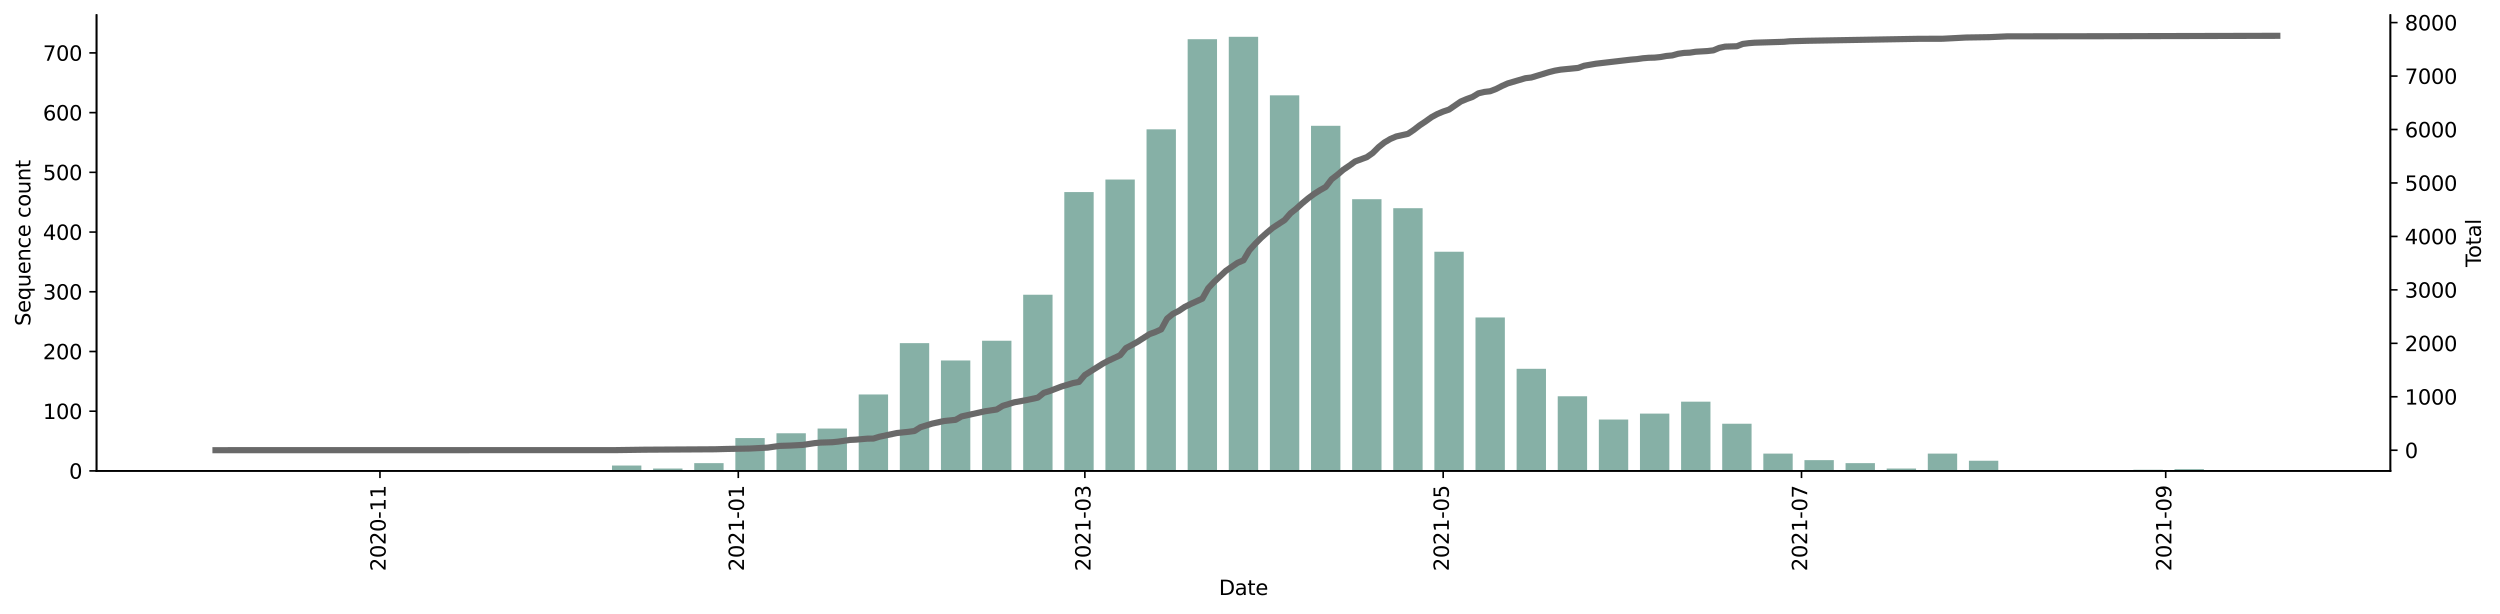 <?xml version="1.0" encoding="utf-8" standalone="no"?>
<!DOCTYPE svg PUBLIC "-//W3C//DTD SVG 1.1//EN"
  "http://www.w3.org/Graphics/SVG/1.1/DTD/svg11.dtd">
<svg height="298.764pt" version="1.1" viewBox="0 0 1216.294 298.764" width="1216.294pt" xmlns="http://www.w3.org/2000/svg" xmlns:xlink="http://www.w3.org/1999/xlink">
 <defs>
  <style type="text/css">*{stroke-linecap:butt;stroke-linejoin:round;}</style>
 </defs>
 <g id="figure_1">
  <g id="patch_1">
   <path d="M 0 298.764 
L 1216.294 298.764 
L 1216.294 0 
L 0 0 
z
" style="fill:#ffffff;"/>
  </g>
  <g id="axes_1">
   <g id="patch_2">
    <path d="M 46.966 229.103 
L 1162.966 229.103 
L 1162.966 7.343 
L 46.966 7.343 
z
" style="fill:#ffffff;"/>
   </g>
   <g id="patch_3">
    <path clip-path="url(#p8b5e07cbc6)" d="M 97.693 229.103 
L 111.982 229.103 
L 111.982 228.812 
L 97.693 228.812 
z
" style="fill:#86b0a6;"/>
   </g>
   <g id="patch_4">
    <path clip-path="url(#p8b5e07cbc6)" d="M 277.739 229.103 
L 292.028 229.103 
L 292.028 228.812 
L 277.739 228.812 
z
" style="fill:#86b0a6;"/>
   </g>
   <g id="patch_5">
    <path clip-path="url(#p8b5e07cbc6)" d="M 297.744 229.103 
L 312.033 229.103 
L 312.033 226.488 
L 297.744 226.488 
z
" style="fill:#86b0a6;"/>
   </g>
   <g id="patch_6">
    <path clip-path="url(#p8b5e07cbc6)" d="M 317.749 229.103 
L 332.039 229.103 
L 332.039 227.941 
L 317.749 227.941 
z
" style="fill:#86b0a6;"/>
   </g>
   <g id="patch_7">
    <path clip-path="url(#p8b5e07cbc6)" d="M 337.754 229.103 
L 352.044 229.103 
L 352.044 225.326 
L 337.754 225.326 
z
" style="fill:#86b0a6;"/>
   </g>
   <g id="patch_8">
    <path clip-path="url(#p8b5e07cbc6)" d="M 357.759 229.103 
L 372.049 229.103 
L 372.049 213.125 
L 357.759 213.125 
z
" style="fill:#86b0a6;"/>
   </g>
   <g id="patch_9">
    <path clip-path="url(#p8b5e07cbc6)" d="M 377.765 229.103 
L 392.054 229.103 
L 392.054 210.801 
L 377.765 210.801 
z
" style="fill:#86b0a6;"/>
   </g>
   <g id="patch_10">
    <path clip-path="url(#p8b5e07cbc6)" d="M 397.77 229.103 
L 412.059 229.103 
L 412.059 208.477 
L 397.77 208.477 
z
" style="fill:#86b0a6;"/>
   </g>
   <g id="patch_11">
    <path clip-path="url(#p8b5e07cbc6)" d="M 417.775 229.103 
L 432.064 229.103 
L 432.064 191.918 
L 417.775 191.918 
z
" style="fill:#86b0a6;"/>
   </g>
   <g id="patch_12">
    <path clip-path="url(#p8b5e07cbc6)" d="M 437.78 229.103 
L 452.069 229.103 
L 452.069 166.934 
L 437.78 166.934 
z
" style="fill:#86b0a6;"/>
   </g>
   <g id="patch_13">
    <path clip-path="url(#p8b5e07cbc6)" d="M 457.785 229.103 
L 472.074 229.103 
L 472.074 175.359 
L 457.785 175.359 
z
" style="fill:#86b0a6;"/>
   </g>
   <g id="patch_14">
    <path clip-path="url(#p8b5e07cbc6)" d="M 477.79 229.103 
L 492.08 229.103 
L 492.08 165.772 
L 477.79 165.772 
z
" style="fill:#86b0a6;"/>
   </g>
   <g id="patch_15">
    <path clip-path="url(#p8b5e07cbc6)" d="M 497.795 229.103 
L 512.085 229.103 
L 512.085 143.403 
L 497.795 143.403 
z
" style="fill:#86b0a6;"/>
   </g>
   <g id="patch_16">
    <path clip-path="url(#p8b5e07cbc6)" d="M 517.8 229.103 
L 532.09 229.103 
L 532.09 93.435 
L 517.8 93.435 
z
" style="fill:#86b0a6;"/>
   </g>
   <g id="patch_17">
    <path clip-path="url(#p8b5e07cbc6)" d="M 537.806 229.103 
L 552.095 229.103 
L 552.095 87.334 
L 537.806 87.334 
z
" style="fill:#86b0a6;"/>
   </g>
   <g id="patch_18">
    <path clip-path="url(#p8b5e07cbc6)" d="M 557.811 229.103 
L 572.1 229.103 
L 572.1 62.932 
L 557.811 62.932 
z
" style="fill:#86b0a6;"/>
   </g>
   <g id="patch_19">
    <path clip-path="url(#p8b5e07cbc6)" d="M 577.816 229.103 
L 592.105 229.103 
L 592.105 19.065 
L 577.816 19.065 
z
" style="fill:#86b0a6;"/>
   </g>
   <g id="patch_20">
    <path clip-path="url(#p8b5e07cbc6)" d="M 597.821 229.103 
L 612.11 229.103 
L 612.11 17.903 
L 597.821 17.903 
z
" style="fill:#86b0a6;"/>
   </g>
   <g id="patch_21">
    <path clip-path="url(#p8b5e07cbc6)" d="M 617.826 229.103 
L 632.115 229.103 
L 632.115 46.373 
L 617.826 46.373 
z
" style="fill:#86b0a6;"/>
   </g>
   <g id="patch_22">
    <path clip-path="url(#p8b5e07cbc6)" d="M 637.831 229.103 
L 652.121 229.103 
L 652.121 61.189 
L 637.831 61.189 
z
" style="fill:#86b0a6;"/>
   </g>
   <g id="patch_23">
    <path clip-path="url(#p8b5e07cbc6)" d="M 657.836 229.103 
L 672.126 229.103 
L 672.126 96.921 
L 657.836 96.921 
z
" style="fill:#86b0a6;"/>
   </g>
   <g id="patch_24">
    <path clip-path="url(#p8b5e07cbc6)" d="M 677.841 229.103 
L 692.131 229.103 
L 692.131 101.279 
L 677.841 101.279 
z
" style="fill:#86b0a6;"/>
   </g>
   <g id="patch_25">
    <path clip-path="url(#p8b5e07cbc6)" d="M 697.847 229.103 
L 712.136 229.103 
L 712.136 122.486 
L 697.847 122.486 
z
" style="fill:#86b0a6;"/>
   </g>
   <g id="patch_26">
    <path clip-path="url(#p8b5e07cbc6)" d="M 717.852 229.103 
L 732.141 229.103 
L 732.141 154.442 
L 717.852 154.442 
z
" style="fill:#86b0a6;"/>
   </g>
   <g id="patch_27">
    <path clip-path="url(#p8b5e07cbc6)" d="M 737.857 229.103 
L 752.146 229.103 
L 752.146 179.426 
L 737.857 179.426 
z
" style="fill:#86b0a6;"/>
   </g>
   <g id="patch_28">
    <path clip-path="url(#p8b5e07cbc6)" d="M 757.862 229.103 
L 772.151 229.103 
L 772.151 192.789 
L 757.862 192.789 
z
" style="fill:#86b0a6;"/>
   </g>
   <g id="patch_29">
    <path clip-path="url(#p8b5e07cbc6)" d="M 777.867 229.103 
L 792.156 229.103 
L 792.156 204.119 
L 777.867 204.119 
z
" style="fill:#86b0a6;"/>
   </g>
   <g id="patch_30">
    <path clip-path="url(#p8b5e07cbc6)" d="M 797.872 229.103 
L 812.162 229.103 
L 812.162 201.214 
L 797.872 201.214 
z
" style="fill:#86b0a6;"/>
   </g>
   <g id="patch_31">
    <path clip-path="url(#p8b5e07cbc6)" d="M 817.877 229.103 
L 832.167 229.103 
L 832.167 195.404 
L 817.877 195.404 
z
" style="fill:#86b0a6;"/>
   </g>
   <g id="patch_32">
    <path clip-path="url(#p8b5e07cbc6)" d="M 837.882 229.103 
L 852.172 229.103 
L 852.172 206.153 
L 837.882 206.153 
z
" style="fill:#86b0a6;"/>
   </g>
   <g id="patch_33">
    <path clip-path="url(#p8b5e07cbc6)" d="M 857.888 229.103 
L 872.177 229.103 
L 872.177 220.678 
L 857.888 220.678 
z
" style="fill:#86b0a6;"/>
   </g>
   <g id="patch_34">
    <path clip-path="url(#p8b5e07cbc6)" d="M 877.893 229.103 
L 892.182 229.103 
L 892.182 223.874 
L 877.893 223.874 
z
" style="fill:#86b0a6;"/>
   </g>
   <g id="patch_35">
    <path clip-path="url(#p8b5e07cbc6)" d="M 897.898 229.103 
L 912.187 229.103 
L 912.187 225.326 
L 897.898 225.326 
z
" style="fill:#86b0a6;"/>
   </g>
   <g id="patch_36">
    <path clip-path="url(#p8b5e07cbc6)" d="M 917.903 229.103 
L 932.192 229.103 
L 932.192 227.941 
L 917.903 227.941 
z
" style="fill:#86b0a6;"/>
   </g>
   <g id="patch_37">
    <path clip-path="url(#p8b5e07cbc6)" d="M 937.908 229.103 
L 952.197 229.103 
L 952.197 220.678 
L 937.908 220.678 
z
" style="fill:#86b0a6;"/>
   </g>
   <g id="patch_38">
    <path clip-path="url(#p8b5e07cbc6)" d="M 957.913 229.103 
L 972.203 229.103 
L 972.203 224.164 
L 957.913 224.164 
z
" style="fill:#86b0a6;"/>
   </g>
   <g id="patch_39">
    <path clip-path="url(#p8b5e07cbc6)" d="M 977.918 229.103 
L 992.208 229.103 
L 992.208 228.812 
L 977.918 228.812 
z
" style="fill:#86b0a6;"/>
   </g>
   <g id="patch_40">
    <path clip-path="url(#p8b5e07cbc6)" d="M 997.923 229.103 
L 1012.213 229.103 
L 1012.213 228.812 
L 997.923 228.812 
z
" style="fill:#86b0a6;"/>
   </g>
   <g id="patch_41">
    <path clip-path="url(#p8b5e07cbc6)" d="M 1017.928 229.103 
L 1032.218 229.103 
L 1032.218 228.812 
L 1017.928 228.812 
z
" style="fill:#86b0a6;"/>
   </g>
   <g id="patch_42">
    <path clip-path="url(#p8b5e07cbc6)" d="M 1037.934 229.103 
L 1052.223 229.103 
L 1052.223 228.522 
L 1037.934 228.522 
z
" style="fill:#86b0a6;"/>
   </g>
   <g id="patch_43">
    <path clip-path="url(#p8b5e07cbc6)" d="M 1057.939 229.103 
L 1072.228 229.103 
L 1072.228 228.231 
L 1057.939 228.231 
z
" style="fill:#86b0a6;"/>
   </g>
   <g id="patch_44">
    <path clip-path="url(#p8b5e07cbc6)" d="M 1077.944 229.103 
L 1092.233 229.103 
L 1092.233 228.812 
L 1077.944 228.812 
z
" style="fill:#86b0a6;"/>
   </g>
   <g id="patch_45">
    <path clip-path="url(#p8b5e07cbc6)" d="M 1097.949 229.103 
L 1112.238 229.103 
L 1112.238 228.812 
L 1097.949 228.812 
z
" style="fill:#86b0a6;"/>
   </g>
   <g id="matplotlib.axis_1">
    <g id="xtick_1">
     <g id="line2d_1">
      <defs>
       <path d="M 0 0 
L 0 3.5 
" id="ma25af32437" style="stroke:#000000;stroke-width:0.8;"/>
      </defs>
      <g>
       <use style="stroke:#000000;stroke-width:0.8;" x="184.858" xlink:href="#ma25af32437" y="229.103"/>
      </g>
     </g>
     <g id="text_1">
      <!-- 2020-11 -->
      <g transform="translate(187.617 277.886)rotate(-90)scale(0.1 -0.1)">
       <defs>
        <path d="M 1228 531 
L 3431 531 
L 3431 0 
L 469 0 
L 469 531 
Q 828 903 1448 1529 
Q 2069 2156 2228 2338 
Q 2531 2678 2651 2914 
Q 2772 3150 2772 3378 
Q 2772 3750 2511 3984 
Q 2250 4219 1831 4219 
Q 1534 4219 1204 4116 
Q 875 4013 500 3803 
L 500 4441 
Q 881 4594 1212 4672 
Q 1544 4750 1819 4750 
Q 2544 4750 2975 4387 
Q 3406 4025 3406 3419 
Q 3406 3131 3298 2873 
Q 3191 2616 2906 2266 
Q 2828 2175 2409 1742 
Q 1991 1309 1228 531 
z
" id="DejaVuSans-32" transform="scale(0.016)"/>
        <path d="M 2034 4250 
Q 1547 4250 1301 3770 
Q 1056 3291 1056 2328 
Q 1056 1369 1301 889 
Q 1547 409 2034 409 
Q 2525 409 2770 889 
Q 3016 1369 3016 2328 
Q 3016 3291 2770 3770 
Q 2525 4250 2034 4250 
z
M 2034 4750 
Q 2819 4750 3233 4129 
Q 3647 3509 3647 2328 
Q 3647 1150 3233 529 
Q 2819 -91 2034 -91 
Q 1250 -91 836 529 
Q 422 1150 422 2328 
Q 422 3509 836 4129 
Q 1250 4750 2034 4750 
z
" id="DejaVuSans-30" transform="scale(0.016)"/>
        <path d="M 313 2009 
L 1997 2009 
L 1997 1497 
L 313 1497 
L 313 2009 
z
" id="DejaVuSans-2d" transform="scale(0.016)"/>
        <path d="M 794 531 
L 1825 531 
L 1825 4091 
L 703 3866 
L 703 4441 
L 1819 4666 
L 2450 4666 
L 2450 531 
L 3481 531 
L 3481 0 
L 794 0 
L 794 531 
z
" id="DejaVuSans-31" transform="scale(0.016)"/>
       </defs>
       <use xlink:href="#DejaVuSans-32"/>
       <use x="63.623" xlink:href="#DejaVuSans-30"/>
       <use x="127.246" xlink:href="#DejaVuSans-32"/>
       <use x="190.869" xlink:href="#DejaVuSans-30"/>
       <use x="254.492" xlink:href="#DejaVuSans-2d"/>
       <use x="290.576" xlink:href="#DejaVuSans-31"/>
       <use x="354.199" xlink:href="#DejaVuSans-31"/>
      </g>
     </g>
    </g>
    <g id="xtick_2">
     <g id="line2d_2">
      <g>
       <use style="stroke:#000000;stroke-width:0.8;" x="359.188" xlink:href="#ma25af32437" y="229.103"/>
      </g>
     </g>
     <g id="text_2">
      <!-- 2021-01 -->
      <g transform="translate(361.948 277.886)rotate(-90)scale(0.1 -0.1)">
       <use xlink:href="#DejaVuSans-32"/>
       <use x="63.623" xlink:href="#DejaVuSans-30"/>
       <use x="127.246" xlink:href="#DejaVuSans-32"/>
       <use x="190.869" xlink:href="#DejaVuSans-31"/>
       <use x="254.492" xlink:href="#DejaVuSans-2d"/>
       <use x="290.576" xlink:href="#DejaVuSans-30"/>
       <use x="354.199" xlink:href="#DejaVuSans-31"/>
      </g>
     </g>
    </g>
    <g id="xtick_3">
     <g id="line2d_3">
      <g>
       <use style="stroke:#000000;stroke-width:0.8;" x="527.803" xlink:href="#ma25af32437" y="229.103"/>
      </g>
     </g>
     <g id="text_3">
      <!-- 2021-03 -->
      <g transform="translate(530.562 277.886)rotate(-90)scale(0.1 -0.1)">
       <defs>
        <path d="M 2597 2516 
Q 3050 2419 3304 2112 
Q 3559 1806 3559 1356 
Q 3559 666 3084 287 
Q 2609 -91 1734 -91 
Q 1441 -91 1130 -33 
Q 819 25 488 141 
L 488 750 
Q 750 597 1062 519 
Q 1375 441 1716 441 
Q 2309 441 2620 675 
Q 2931 909 2931 1356 
Q 2931 1769 2642 2001 
Q 2353 2234 1838 2234 
L 1294 2234 
L 1294 2753 
L 1863 2753 
Q 2328 2753 2575 2939 
Q 2822 3125 2822 3475 
Q 2822 3834 2567 4026 
Q 2313 4219 1838 4219 
Q 1578 4219 1281 4162 
Q 984 4106 628 3988 
L 628 4550 
Q 988 4650 1302 4700 
Q 1616 4750 1894 4750 
Q 2613 4750 3031 4423 
Q 3450 4097 3450 3541 
Q 3450 3153 3228 2886 
Q 3006 2619 2597 2516 
z
" id="DejaVuSans-33" transform="scale(0.016)"/>
       </defs>
       <use xlink:href="#DejaVuSans-32"/>
       <use x="63.623" xlink:href="#DejaVuSans-30"/>
       <use x="127.246" xlink:href="#DejaVuSans-32"/>
       <use x="190.869" xlink:href="#DejaVuSans-31"/>
       <use x="254.492" xlink:href="#DejaVuSans-2d"/>
       <use x="290.576" xlink:href="#DejaVuSans-30"/>
       <use x="354.199" xlink:href="#DejaVuSans-33"/>
      </g>
     </g>
    </g>
    <g id="xtick_4">
     <g id="line2d_4">
      <g>
       <use style="stroke:#000000;stroke-width:0.8;" x="702.133" xlink:href="#ma25af32437" y="229.103"/>
      </g>
     </g>
     <g id="text_4">
      <!-- 2021-05 -->
      <g transform="translate(704.893 277.886)rotate(-90)scale(0.1 -0.1)">
       <defs>
        <path d="M 691 4666 
L 3169 4666 
L 3169 4134 
L 1269 4134 
L 1269 2991 
Q 1406 3038 1543 3061 
Q 1681 3084 1819 3084 
Q 2600 3084 3056 2656 
Q 3513 2228 3513 1497 
Q 3513 744 3044 326 
Q 2575 -91 1722 -91 
Q 1428 -91 1123 -41 
Q 819 9 494 109 
L 494 744 
Q 775 591 1075 516 
Q 1375 441 1709 441 
Q 2250 441 2565 725 
Q 2881 1009 2881 1497 
Q 2881 1984 2565 2268 
Q 2250 2553 1709 2553 
Q 1456 2553 1204 2497 
Q 953 2441 691 2322 
L 691 4666 
z
" id="DejaVuSans-35" transform="scale(0.016)"/>
       </defs>
       <use xlink:href="#DejaVuSans-32"/>
       <use x="63.623" xlink:href="#DejaVuSans-30"/>
       <use x="127.246" xlink:href="#DejaVuSans-32"/>
       <use x="190.869" xlink:href="#DejaVuSans-31"/>
       <use x="254.492" xlink:href="#DejaVuSans-2d"/>
       <use x="290.576" xlink:href="#DejaVuSans-30"/>
       <use x="354.199" xlink:href="#DejaVuSans-35"/>
      </g>
     </g>
    </g>
    <g id="xtick_5">
     <g id="line2d_5">
      <g>
       <use style="stroke:#000000;stroke-width:0.8;" x="876.464" xlink:href="#ma25af32437" y="229.103"/>
      </g>
     </g>
     <g id="text_5">
      <!-- 2021-07 -->
      <g transform="translate(879.223 277.886)rotate(-90)scale(0.1 -0.1)">
       <defs>
        <path d="M 525 4666 
L 3525 4666 
L 3525 4397 
L 1831 0 
L 1172 0 
L 2766 4134 
L 525 4134 
L 525 4666 
z
" id="DejaVuSans-37" transform="scale(0.016)"/>
       </defs>
       <use xlink:href="#DejaVuSans-32"/>
       <use x="63.623" xlink:href="#DejaVuSans-30"/>
       <use x="127.246" xlink:href="#DejaVuSans-32"/>
       <use x="190.869" xlink:href="#DejaVuSans-31"/>
       <use x="254.492" xlink:href="#DejaVuSans-2d"/>
       <use x="290.576" xlink:href="#DejaVuSans-30"/>
       <use x="354.199" xlink:href="#DejaVuSans-37"/>
      </g>
     </g>
    </g>
    <g id="xtick_6">
     <g id="line2d_6">
      <g>
       <use style="stroke:#000000;stroke-width:0.8;" x="1053.652" xlink:href="#ma25af32437" y="229.103"/>
      </g>
     </g>
     <g id="text_6">
      <!-- 2021-09 -->
      <g transform="translate(1056.411 277.886)rotate(-90)scale(0.1 -0.1)">
       <defs>
        <path d="M 703 97 
L 703 672 
Q 941 559 1184 500 
Q 1428 441 1663 441 
Q 2288 441 2617 861 
Q 2947 1281 2994 2138 
Q 2813 1869 2534 1725 
Q 2256 1581 1919 1581 
Q 1219 1581 811 2004 
Q 403 2428 403 3163 
Q 403 3881 828 4315 
Q 1253 4750 1959 4750 
Q 2769 4750 3195 4129 
Q 3622 3509 3622 2328 
Q 3622 1225 3098 567 
Q 2575 -91 1691 -91 
Q 1453 -91 1209 -44 
Q 966 3 703 97 
z
M 1959 2075 
Q 2384 2075 2632 2365 
Q 2881 2656 2881 3163 
Q 2881 3666 2632 3958 
Q 2384 4250 1959 4250 
Q 1534 4250 1286 3958 
Q 1038 3666 1038 3163 
Q 1038 2656 1286 2365 
Q 1534 2075 1959 2075 
z
" id="DejaVuSans-39" transform="scale(0.016)"/>
       </defs>
       <use xlink:href="#DejaVuSans-32"/>
       <use x="63.623" xlink:href="#DejaVuSans-30"/>
       <use x="127.246" xlink:href="#DejaVuSans-32"/>
       <use x="190.869" xlink:href="#DejaVuSans-31"/>
       <use x="254.492" xlink:href="#DejaVuSans-2d"/>
       <use x="290.576" xlink:href="#DejaVuSans-30"/>
       <use x="354.199" xlink:href="#DejaVuSans-39"/>
      </g>
     </g>
    </g>
    <g id="text_7">
     <!-- Date -->
     <g transform="translate(593.015 289.484)scale(0.1 -0.1)">
      <defs>
       <path d="M 1259 4147 
L 1259 519 
L 2022 519 
Q 2988 519 3436 956 
Q 3884 1394 3884 2338 
Q 3884 3275 3436 3711 
Q 2988 4147 2022 4147 
L 1259 4147 
z
M 628 4666 
L 1925 4666 
Q 3281 4666 3915 4102 
Q 4550 3538 4550 2338 
Q 4550 1131 3912 565 
Q 3275 0 1925 0 
L 628 0 
L 628 4666 
z
" id="DejaVuSans-44" transform="scale(0.016)"/>
       <path d="M 2194 1759 
Q 1497 1759 1228 1600 
Q 959 1441 959 1056 
Q 959 750 1161 570 
Q 1363 391 1709 391 
Q 2188 391 2477 730 
Q 2766 1069 2766 1631 
L 2766 1759 
L 2194 1759 
z
M 3341 1997 
L 3341 0 
L 2766 0 
L 2766 531 
Q 2569 213 2275 61 
Q 1981 -91 1556 -91 
Q 1019 -91 701 211 
Q 384 513 384 1019 
Q 384 1609 779 1909 
Q 1175 2209 1959 2209 
L 2766 2209 
L 2766 2266 
Q 2766 2663 2505 2880 
Q 2244 3097 1772 3097 
Q 1472 3097 1187 3025 
Q 903 2953 641 2809 
L 641 3341 
Q 956 3463 1253 3523 
Q 1550 3584 1831 3584 
Q 2591 3584 2966 3190 
Q 3341 2797 3341 1997 
z
" id="DejaVuSans-61" transform="scale(0.016)"/>
       <path d="M 1172 4494 
L 1172 3500 
L 2356 3500 
L 2356 3053 
L 1172 3053 
L 1172 1153 
Q 1172 725 1289 603 
Q 1406 481 1766 481 
L 2356 481 
L 2356 0 
L 1766 0 
Q 1100 0 847 248 
Q 594 497 594 1153 
L 594 3053 
L 172 3053 
L 172 3500 
L 594 3500 
L 594 4494 
L 1172 4494 
z
" id="DejaVuSans-74" transform="scale(0.016)"/>
       <path d="M 3597 1894 
L 3597 1613 
L 953 1613 
Q 991 1019 1311 708 
Q 1631 397 2203 397 
Q 2534 397 2845 478 
Q 3156 559 3463 722 
L 3463 178 
Q 3153 47 2828 -22 
Q 2503 -91 2169 -91 
Q 1331 -91 842 396 
Q 353 884 353 1716 
Q 353 2575 817 3079 
Q 1281 3584 2069 3584 
Q 2775 3584 3186 3129 
Q 3597 2675 3597 1894 
z
M 3022 2063 
Q 3016 2534 2758 2815 
Q 2500 3097 2075 3097 
Q 1594 3097 1305 2825 
Q 1016 2553 972 2059 
L 3022 2063 
z
" id="DejaVuSans-65" transform="scale(0.016)"/>
      </defs>
      <use xlink:href="#DejaVuSans-44"/>
      <use x="77.002" xlink:href="#DejaVuSans-61"/>
      <use x="138.281" xlink:href="#DejaVuSans-74"/>
      <use x="177.49" xlink:href="#DejaVuSans-65"/>
     </g>
    </g>
   </g>
   <g id="matplotlib.axis_2">
    <g id="ytick_1">
     <g id="line2d_7">
      <defs>
       <path d="M 0 0 
L -3.5 0 
" id="md26fe9e213" style="stroke:#000000;stroke-width:0.8;"/>
      </defs>
      <g>
       <use style="stroke:#000000;stroke-width:0.8;" x="46.966" xlink:href="#md26fe9e213" y="229.103"/>
      </g>
     </g>
     <g id="text_8">
      <!-- 0 -->
      <g transform="translate(33.603 232.902)scale(0.1 -0.1)">
       <use xlink:href="#DejaVuSans-30"/>
      </g>
     </g>
    </g>
    <g id="ytick_2">
     <g id="line2d_8">
      <g>
       <use style="stroke:#000000;stroke-width:0.8;" x="46.966" xlink:href="#md26fe9e213" y="200.052"/>
      </g>
     </g>
     <g id="text_9">
      <!-- 100 -->
      <g transform="translate(20.878 203.851)scale(0.1 -0.1)">
       <use xlink:href="#DejaVuSans-31"/>
       <use x="63.623" xlink:href="#DejaVuSans-30"/>
       <use x="127.246" xlink:href="#DejaVuSans-30"/>
      </g>
     </g>
    </g>
    <g id="ytick_3">
     <g id="line2d_9">
      <g>
       <use style="stroke:#000000;stroke-width:0.8;" x="46.966" xlink:href="#md26fe9e213" y="171.001"/>
      </g>
     </g>
     <g id="text_10">
      <!-- 200 -->
      <g transform="translate(20.878 174.8)scale(0.1 -0.1)">
       <use xlink:href="#DejaVuSans-32"/>
       <use x="63.623" xlink:href="#DejaVuSans-30"/>
       <use x="127.246" xlink:href="#DejaVuSans-30"/>
      </g>
     </g>
    </g>
    <g id="ytick_4">
     <g id="line2d_10">
      <g>
       <use style="stroke:#000000;stroke-width:0.8;" x="46.966" xlink:href="#md26fe9e213" y="141.95"/>
      </g>
     </g>
     <g id="text_11">
      <!-- 300 -->
      <g transform="translate(20.878 145.749)scale(0.1 -0.1)">
       <use xlink:href="#DejaVuSans-33"/>
       <use x="63.623" xlink:href="#DejaVuSans-30"/>
       <use x="127.246" xlink:href="#DejaVuSans-30"/>
      </g>
     </g>
    </g>
    <g id="ytick_5">
     <g id="line2d_11">
      <g>
       <use style="stroke:#000000;stroke-width:0.8;" x="46.966" xlink:href="#md26fe9e213" y="112.899"/>
      </g>
     </g>
     <g id="text_12">
      <!-- 400 -->
      <g transform="translate(20.878 116.698)scale(0.1 -0.1)">
       <defs>
        <path d="M 2419 4116 
L 825 1625 
L 2419 1625 
L 2419 4116 
z
M 2253 4666 
L 3047 4666 
L 3047 1625 
L 3713 1625 
L 3713 1100 
L 3047 1100 
L 3047 0 
L 2419 0 
L 2419 1100 
L 313 1100 
L 313 1709 
L 2253 4666 
z
" id="DejaVuSans-34" transform="scale(0.016)"/>
       </defs>
       <use xlink:href="#DejaVuSans-34"/>
       <use x="63.623" xlink:href="#DejaVuSans-30"/>
       <use x="127.246" xlink:href="#DejaVuSans-30"/>
      </g>
     </g>
    </g>
    <g id="ytick_6">
     <g id="line2d_12">
      <g>
       <use style="stroke:#000000;stroke-width:0.8;" x="46.966" xlink:href="#md26fe9e213" y="83.848"/>
      </g>
     </g>
     <g id="text_13">
      <!-- 500 -->
      <g transform="translate(20.878 87.647)scale(0.1 -0.1)">
       <use xlink:href="#DejaVuSans-35"/>
       <use x="63.623" xlink:href="#DejaVuSans-30"/>
       <use x="127.246" xlink:href="#DejaVuSans-30"/>
      </g>
     </g>
    </g>
    <g id="ytick_7">
     <g id="line2d_13">
      <g>
       <use style="stroke:#000000;stroke-width:0.8;" x="46.966" xlink:href="#md26fe9e213" y="54.797"/>
      </g>
     </g>
     <g id="text_14">
      <!-- 600 -->
      <g transform="translate(20.878 58.597)scale(0.1 -0.1)">
       <defs>
        <path d="M 2113 2584 
Q 1688 2584 1439 2293 
Q 1191 2003 1191 1497 
Q 1191 994 1439 701 
Q 1688 409 2113 409 
Q 2538 409 2786 701 
Q 3034 994 3034 1497 
Q 3034 2003 2786 2293 
Q 2538 2584 2113 2584 
z
M 3366 4563 
L 3366 3988 
Q 3128 4100 2886 4159 
Q 2644 4219 2406 4219 
Q 1781 4219 1451 3797 
Q 1122 3375 1075 2522 
Q 1259 2794 1537 2939 
Q 1816 3084 2150 3084 
Q 2853 3084 3261 2657 
Q 3669 2231 3669 1497 
Q 3669 778 3244 343 
Q 2819 -91 2113 -91 
Q 1303 -91 875 529 
Q 447 1150 447 2328 
Q 447 3434 972 4092 
Q 1497 4750 2381 4750 
Q 2619 4750 2861 4703 
Q 3103 4656 3366 4563 
z
" id="DejaVuSans-36" transform="scale(0.016)"/>
       </defs>
       <use xlink:href="#DejaVuSans-36"/>
       <use x="63.623" xlink:href="#DejaVuSans-30"/>
       <use x="127.246" xlink:href="#DejaVuSans-30"/>
      </g>
     </g>
    </g>
    <g id="ytick_8">
     <g id="line2d_14">
      <g>
       <use style="stroke:#000000;stroke-width:0.8;" x="46.966" xlink:href="#md26fe9e213" y="25.746"/>
      </g>
     </g>
     <g id="text_15">
      <!-- 700 -->
      <g transform="translate(20.878 29.546)scale(0.1 -0.1)">
       <use xlink:href="#DejaVuSans-37"/>
       <use x="63.623" xlink:href="#DejaVuSans-30"/>
       <use x="127.246" xlink:href="#DejaVuSans-30"/>
      </g>
     </g>
    </g>
    <g id="text_16">
     <!-- Sequence count -->
     <g transform="translate(14.798 158.583)rotate(-90)scale(0.1 -0.1)">
      <defs>
       <path d="M 3425 4513 
L 3425 3897 
Q 3066 4069 2747 4153 
Q 2428 4238 2131 4238 
Q 1616 4238 1336 4038 
Q 1056 3838 1056 3469 
Q 1056 3159 1242 3001 
Q 1428 2844 1947 2747 
L 2328 2669 
Q 3034 2534 3370 2195 
Q 3706 1856 3706 1288 
Q 3706 609 3251 259 
Q 2797 -91 1919 -91 
Q 1588 -91 1214 -16 
Q 841 59 441 206 
L 441 856 
Q 825 641 1194 531 
Q 1563 422 1919 422 
Q 2459 422 2753 634 
Q 3047 847 3047 1241 
Q 3047 1584 2836 1778 
Q 2625 1972 2144 2069 
L 1759 2144 
Q 1053 2284 737 2584 
Q 422 2884 422 3419 
Q 422 4038 858 4394 
Q 1294 4750 2059 4750 
Q 2388 4750 2728 4690 
Q 3069 4631 3425 4513 
z
" id="DejaVuSans-53" transform="scale(0.016)"/>
       <path d="M 947 1747 
Q 947 1113 1208 752 
Q 1469 391 1925 391 
Q 2381 391 2643 752 
Q 2906 1113 2906 1747 
Q 2906 2381 2643 2742 
Q 2381 3103 1925 3103 
Q 1469 3103 1208 2742 
Q 947 2381 947 1747 
z
M 2906 525 
Q 2725 213 2448 61 
Q 2172 -91 1784 -91 
Q 1150 -91 751 415 
Q 353 922 353 1747 
Q 353 2572 751 3078 
Q 1150 3584 1784 3584 
Q 2172 3584 2448 3432 
Q 2725 3281 2906 2969 
L 2906 3500 
L 3481 3500 
L 3481 -1331 
L 2906 -1331 
L 2906 525 
z
" id="DejaVuSans-71" transform="scale(0.016)"/>
       <path d="M 544 1381 
L 544 3500 
L 1119 3500 
L 1119 1403 
Q 1119 906 1312 657 
Q 1506 409 1894 409 
Q 2359 409 2629 706 
Q 2900 1003 2900 1516 
L 2900 3500 
L 3475 3500 
L 3475 0 
L 2900 0 
L 2900 538 
Q 2691 219 2414 64 
Q 2138 -91 1772 -91 
Q 1169 -91 856 284 
Q 544 659 544 1381 
z
M 1991 3584 
L 1991 3584 
z
" id="DejaVuSans-75" transform="scale(0.016)"/>
       <path d="M 3513 2113 
L 3513 0 
L 2938 0 
L 2938 2094 
Q 2938 2591 2744 2837 
Q 2550 3084 2163 3084 
Q 1697 3084 1428 2787 
Q 1159 2491 1159 1978 
L 1159 0 
L 581 0 
L 581 3500 
L 1159 3500 
L 1159 2956 
Q 1366 3272 1645 3428 
Q 1925 3584 2291 3584 
Q 2894 3584 3203 3211 
Q 3513 2838 3513 2113 
z
" id="DejaVuSans-6e" transform="scale(0.016)"/>
       <path d="M 3122 3366 
L 3122 2828 
Q 2878 2963 2633 3030 
Q 2388 3097 2138 3097 
Q 1578 3097 1268 2742 
Q 959 2388 959 1747 
Q 959 1106 1268 751 
Q 1578 397 2138 397 
Q 2388 397 2633 464 
Q 2878 531 3122 666 
L 3122 134 
Q 2881 22 2623 -34 
Q 2366 -91 2075 -91 
Q 1284 -91 818 406 
Q 353 903 353 1747 
Q 353 2603 823 3093 
Q 1294 3584 2113 3584 
Q 2378 3584 2631 3529 
Q 2884 3475 3122 3366 
z
" id="DejaVuSans-63" transform="scale(0.016)"/>
       <path id="DejaVuSans-20" transform="scale(0.016)"/>
       <path d="M 1959 3097 
Q 1497 3097 1228 2736 
Q 959 2375 959 1747 
Q 959 1119 1226 758 
Q 1494 397 1959 397 
Q 2419 397 2687 759 
Q 2956 1122 2956 1747 
Q 2956 2369 2687 2733 
Q 2419 3097 1959 3097 
z
M 1959 3584 
Q 2709 3584 3137 3096 
Q 3566 2609 3566 1747 
Q 3566 888 3137 398 
Q 2709 -91 1959 -91 
Q 1206 -91 779 398 
Q 353 888 353 1747 
Q 353 2609 779 3096 
Q 1206 3584 1959 3584 
z
" id="DejaVuSans-6f" transform="scale(0.016)"/>
      </defs>
      <use xlink:href="#DejaVuSans-53"/>
      <use x="63.477" xlink:href="#DejaVuSans-65"/>
      <use x="125" xlink:href="#DejaVuSans-71"/>
      <use x="188.477" xlink:href="#DejaVuSans-75"/>
      <use x="251.855" xlink:href="#DejaVuSans-65"/>
      <use x="313.379" xlink:href="#DejaVuSans-6e"/>
      <use x="376.758" xlink:href="#DejaVuSans-63"/>
      <use x="431.738" xlink:href="#DejaVuSans-65"/>
      <use x="493.262" xlink:href="#DejaVuSans-20"/>
      <use x="525.049" xlink:href="#DejaVuSans-63"/>
      <use x="580.029" xlink:href="#DejaVuSans-6f"/>
      <use x="641.211" xlink:href="#DejaVuSans-75"/>
      <use x="704.59" xlink:href="#DejaVuSans-6e"/>
      <use x="767.969" xlink:href="#DejaVuSans-74"/>
     </g>
    </g>
   </g>
   <g id="patch_46">
    <path d="M 46.966 229.103 
L 46.966 7.343 
" style="fill:none;stroke:#000000;stroke-linecap:square;stroke-linejoin:miter;stroke-width:0.8;"/>
   </g>
   <g id="patch_47">
    <path d="M 1162.966 229.103 
L 1162.966 7.343 
" style="fill:none;stroke:#000000;stroke-linecap:square;stroke-linejoin:miter;stroke-width:0.8;"/>
   </g>
   <g id="patch_48">
    <path d="M 46.966 229.103 
L 1162.966 229.103 
" style="fill:none;stroke:#000000;stroke-linecap:square;stroke-linejoin:miter;stroke-width:0.8;"/>
   </g>
  </g>
  <g id="axes_2">
   <g id="matplotlib.axis_3">
    <g id="ytick_9">
     <g id="line2d_15">
      <defs>
       <path d="M 0 0 
L 3.5 0 
" id="mace50e48f0" style="stroke:#000000;stroke-width:0.8;"/>
      </defs>
      <g>
       <use style="stroke:#000000;stroke-width:0.8;" x="1162.966" xlink:href="#mace50e48f0" y="219.049"/>
      </g>
     </g>
     <g id="text_17">
      <!-- 0 -->
      <g transform="translate(1169.966 222.848)scale(0.1 -0.1)">
       <use xlink:href="#DejaVuSans-30"/>
      </g>
     </g>
    </g>
    <g id="ytick_10">
     <g id="line2d_16">
      <g>
       <use style="stroke:#000000;stroke-width:0.8;" x="1162.966" xlink:href="#mace50e48f0" y="193.043"/>
      </g>
     </g>
     <g id="text_18">
      <!-- 1000 -->
      <g transform="translate(1169.966 196.842)scale(0.1 -0.1)">
       <use xlink:href="#DejaVuSans-31"/>
       <use x="63.623" xlink:href="#DejaVuSans-30"/>
       <use x="127.246" xlink:href="#DejaVuSans-30"/>
       <use x="190.869" xlink:href="#DejaVuSans-30"/>
      </g>
     </g>
    </g>
    <g id="ytick_11">
     <g id="line2d_17">
      <g>
       <use style="stroke:#000000;stroke-width:0.8;" x="1162.966" xlink:href="#mace50e48f0" y="167.036"/>
      </g>
     </g>
     <g id="text_19">
      <!-- 2000 -->
      <g transform="translate(1169.966 170.836)scale(0.1 -0.1)">
       <use xlink:href="#DejaVuSans-32"/>
       <use x="63.623" xlink:href="#DejaVuSans-30"/>
       <use x="127.246" xlink:href="#DejaVuSans-30"/>
       <use x="190.869" xlink:href="#DejaVuSans-30"/>
      </g>
     </g>
    </g>
    <g id="ytick_12">
     <g id="line2d_18">
      <g>
       <use style="stroke:#000000;stroke-width:0.8;" x="1162.966" xlink:href="#mace50e48f0" y="141.03"/>
      </g>
     </g>
     <g id="text_20">
      <!-- 3000 -->
      <g transform="translate(1169.966 144.829)scale(0.1 -0.1)">
       <use xlink:href="#DejaVuSans-33"/>
       <use x="63.623" xlink:href="#DejaVuSans-30"/>
       <use x="127.246" xlink:href="#DejaVuSans-30"/>
       <use x="190.869" xlink:href="#DejaVuSans-30"/>
      </g>
     </g>
    </g>
    <g id="ytick_13">
     <g id="line2d_19">
      <g>
       <use style="stroke:#000000;stroke-width:0.8;" x="1162.966" xlink:href="#mace50e48f0" y="115.024"/>
      </g>
     </g>
     <g id="text_21">
      <!-- 4000 -->
      <g transform="translate(1169.966 118.823)scale(0.1 -0.1)">
       <use xlink:href="#DejaVuSans-34"/>
       <use x="63.623" xlink:href="#DejaVuSans-30"/>
       <use x="127.246" xlink:href="#DejaVuSans-30"/>
       <use x="190.869" xlink:href="#DejaVuSans-30"/>
      </g>
     </g>
    </g>
    <g id="ytick_14">
     <g id="line2d_20">
      <g>
       <use style="stroke:#000000;stroke-width:0.8;" x="1162.966" xlink:href="#mace50e48f0" y="89.018"/>
      </g>
     </g>
     <g id="text_22">
      <!-- 5000 -->
      <g transform="translate(1169.966 92.817)scale(0.1 -0.1)">
       <use xlink:href="#DejaVuSans-35"/>
       <use x="63.623" xlink:href="#DejaVuSans-30"/>
       <use x="127.246" xlink:href="#DejaVuSans-30"/>
       <use x="190.869" xlink:href="#DejaVuSans-30"/>
      </g>
     </g>
    </g>
    <g id="ytick_15">
     <g id="line2d_21">
      <g>
       <use style="stroke:#000000;stroke-width:0.8;" x="1162.966" xlink:href="#mace50e48f0" y="63.012"/>
      </g>
     </g>
     <g id="text_23">
      <!-- 6000 -->
      <g transform="translate(1169.966 66.811)scale(0.1 -0.1)">
       <use xlink:href="#DejaVuSans-36"/>
       <use x="63.623" xlink:href="#DejaVuSans-30"/>
       <use x="127.246" xlink:href="#DejaVuSans-30"/>
       <use x="190.869" xlink:href="#DejaVuSans-30"/>
      </g>
     </g>
    </g>
    <g id="ytick_16">
     <g id="line2d_22">
      <g>
       <use style="stroke:#000000;stroke-width:0.8;" x="1162.966" xlink:href="#mace50e48f0" y="37.005"/>
      </g>
     </g>
     <g id="text_24">
      <!-- 7000 -->
      <g transform="translate(1169.966 40.805)scale(0.1 -0.1)">
       <use xlink:href="#DejaVuSans-37"/>
       <use x="63.623" xlink:href="#DejaVuSans-30"/>
       <use x="127.246" xlink:href="#DejaVuSans-30"/>
       <use x="190.869" xlink:href="#DejaVuSans-30"/>
      </g>
     </g>
    </g>
    <g id="ytick_17">
     <g id="line2d_23">
      <g>
       <use style="stroke:#000000;stroke-width:0.8;" x="1162.966" xlink:href="#mace50e48f0" y="10.999"/>
      </g>
     </g>
     <g id="text_25">
      <!-- 8000 -->
      <g transform="translate(1169.966 14.798)scale(0.1 -0.1)">
       <defs>
        <path d="M 2034 2216 
Q 1584 2216 1326 1975 
Q 1069 1734 1069 1313 
Q 1069 891 1326 650 
Q 1584 409 2034 409 
Q 2484 409 2743 651 
Q 3003 894 3003 1313 
Q 3003 1734 2745 1975 
Q 2488 2216 2034 2216 
z
M 1403 2484 
Q 997 2584 770 2862 
Q 544 3141 544 3541 
Q 544 4100 942 4425 
Q 1341 4750 2034 4750 
Q 2731 4750 3128 4425 
Q 3525 4100 3525 3541 
Q 3525 3141 3298 2862 
Q 3072 2584 2669 2484 
Q 3125 2378 3379 2068 
Q 3634 1759 3634 1313 
Q 3634 634 3220 271 
Q 2806 -91 2034 -91 
Q 1263 -91 848 271 
Q 434 634 434 1313 
Q 434 1759 690 2068 
Q 947 2378 1403 2484 
z
M 1172 3481 
Q 1172 3119 1398 2916 
Q 1625 2713 2034 2713 
Q 2441 2713 2670 2916 
Q 2900 3119 2900 3481 
Q 2900 3844 2670 4047 
Q 2441 4250 2034 4250 
Q 1625 4250 1398 4047 
Q 1172 3844 1172 3481 
z
" id="DejaVuSans-38" transform="scale(0.016)"/>
       </defs>
       <use xlink:href="#DejaVuSans-38"/>
       <use x="63.623" xlink:href="#DejaVuSans-30"/>
       <use x="127.246" xlink:href="#DejaVuSans-30"/>
       <use x="190.869" xlink:href="#DejaVuSans-30"/>
      </g>
     </g>
    </g>
    <g id="text_26">
     <!-- Total -->
     <g transform="translate(1207.014 129.899)rotate(-90)scale(0.1 -0.1)">
      <defs>
       <path d="M -19 4666 
L 3928 4666 
L 3928 4134 
L 2272 4134 
L 2272 0 
L 1638 0 
L 1638 4134 
L -19 4134 
L -19 4666 
z
" id="DejaVuSans-54" transform="scale(0.016)"/>
       <path d="M 603 4863 
L 1178 4863 
L 1178 0 
L 603 0 
L 603 4863 
z
" id="DejaVuSans-6c" transform="scale(0.016)"/>
      </defs>
      <use xlink:href="#DejaVuSans-54"/>
      <use x="44.084" xlink:href="#DejaVuSans-6f"/>
      <use x="105.266" xlink:href="#DejaVuSans-74"/>
      <use x="144.475" xlink:href="#DejaVuSans-61"/>
      <use x="205.754" xlink:href="#DejaVuSans-6c"/>
     </g>
    </g>
   </g>
   <g id="line2d_24">
    <path clip-path="url(#p8b5e07cbc6)" d="M 104.838 219.023 
L 299.173 218.997 
L 313.462 218.789 
L 347.757 218.581 
L 353.473 218.425 
L 364.904 218.217 
L 373.478 217.774 
L 379.194 216.942 
L 384.909 216.76 
L 390.625 216.448 
L 396.341 215.59 
L 399.199 215.33 
L 404.914 215.148 
L 407.772 214.862 
L 413.488 214.03 
L 416.346 213.9 
L 422.062 213.405 
L 424.92 213.379 
L 427.777 212.495 
L 436.351 210.675 
L 442.067 210.077 
L 444.925 209.687 
L 447.783 207.866 
L 453.498 206.098 
L 459.214 204.849 
L 464.93 204.251 
L 467.788 202.613 
L 479.219 200.09 
L 484.935 199.232 
L 487.793 197.464 
L 493.509 195.721 
L 499.224 194.681 
L 504.94 193.459 
L 507.798 191.144 
L 510.656 190.26 
L 516.372 188.075 
L 522.087 186.359 
L 524.945 185.813 
L 527.803 182.432 
L 536.377 177.023 
L 539.235 175.488 
L 544.95 172.836 
L 547.808 169.325 
L 550.666 167.843 
L 553.524 166.23 
L 559.24 162.563 
L 562.098 161.523 
L 564.955 160.249 
L 567.813 154.996 
L 570.671 152.681 
L 573.529 151.251 
L 576.387 149.326 
L 579.245 147.896 
L 584.961 145.295 
L 587.818 140.224 
L 590.676 137.155 
L 596.392 131.772 
L 602.108 127.845 
L 604.966 126.649 
L 607.823 121.812 
L 610.681 118.613 
L 613.539 115.726 
L 616.397 113.178 
L 619.255 110.811 
L 624.971 107.066 
L 627.829 103.789 
L 630.686 101.501 
L 633.544 98.9 
L 636.402 96.534 
L 639.26 94.401 
L 642.118 92.581 
L 644.976 90.968 
L 647.834 87.223 
L 650.692 85.013 
L 653.549 82.568 
L 656.407 80.644 
L 659.265 78.563 
L 664.981 76.457 
L 667.839 74.454 
L 670.697 71.594 
L 673.555 69.305 
L 676.412 67.615 
L 679.27 66.392 
L 684.986 65.118 
L 687.844 63.194 
L 690.702 60.983 
L 693.56 59.085 
L 696.418 57.03 
L 699.275 55.47 
L 702.133 54.274 
L 704.991 53.311 
L 710.707 49.384 
L 713.565 48.188 
L 716.423 47.148 
L 719.281 45.405 
L 722.138 44.729 
L 724.996 44.391 
L 727.854 43.299 
L 730.712 41.843 
L 733.57 40.568 
L 742.144 38.046 
L 745.001 37.708 
L 753.575 35.107 
L 756.433 34.379 
L 759.291 33.885 
L 767.864 33.026 
L 770.722 31.986 
L 776.438 30.998 
L 793.585 28.996 
L 796.443 28.761 
L 799.301 28.345 
L 802.159 28.111 
L 805.017 28.033 
L 807.875 27.747 
L 810.733 27.227 
L 813.59 26.967 
L 816.448 26.161 
L 819.306 25.745 
L 822.164 25.615 
L 825.022 25.173 
L 830.738 24.835 
L 833.596 24.496 
L 836.453 23.3 
L 839.311 22.676 
L 845.027 22.494 
L 847.885 21.376 
L 850.743 21.012 
L 853.601 20.778 
L 867.89 20.335 
L 870.748 20.075 
L 879.322 19.841 
L 933.621 18.879 
L 945.053 18.853 
L 956.484 18.255 
L 967.916 18.073 
L 976.489 17.683 
L 1019.357 17.631 
L 1107.952 17.423 
L 1107.952 17.423 
" style="fill:none;stroke:#696969;stroke-linecap:square;stroke-width:3;"/>
   </g>
   <g id="patch_49">
    <path d="M 46.966 229.103 
L 46.966 7.343 
" style="fill:none;stroke:#000000;stroke-linecap:square;stroke-linejoin:miter;stroke-width:0.8;"/>
   </g>
   <g id="patch_50">
    <path d="M 1162.966 229.103 
L 1162.966 7.343 
" style="fill:none;stroke:#000000;stroke-linecap:square;stroke-linejoin:miter;stroke-width:0.8;"/>
   </g>
   <g id="patch_51">
    <path d="M 46.966 229.103 
L 1162.966 229.103 
" style="fill:none;stroke:#000000;stroke-linecap:square;stroke-linejoin:miter;stroke-width:0.8;"/>
   </g>
  </g>
 </g>
 <defs>
  <clipPath id="p8b5e07cbc6">
   <rect height="221.76" width="1116" x="46.966" y="7.343"/>
  </clipPath>
 </defs>
</svg>
